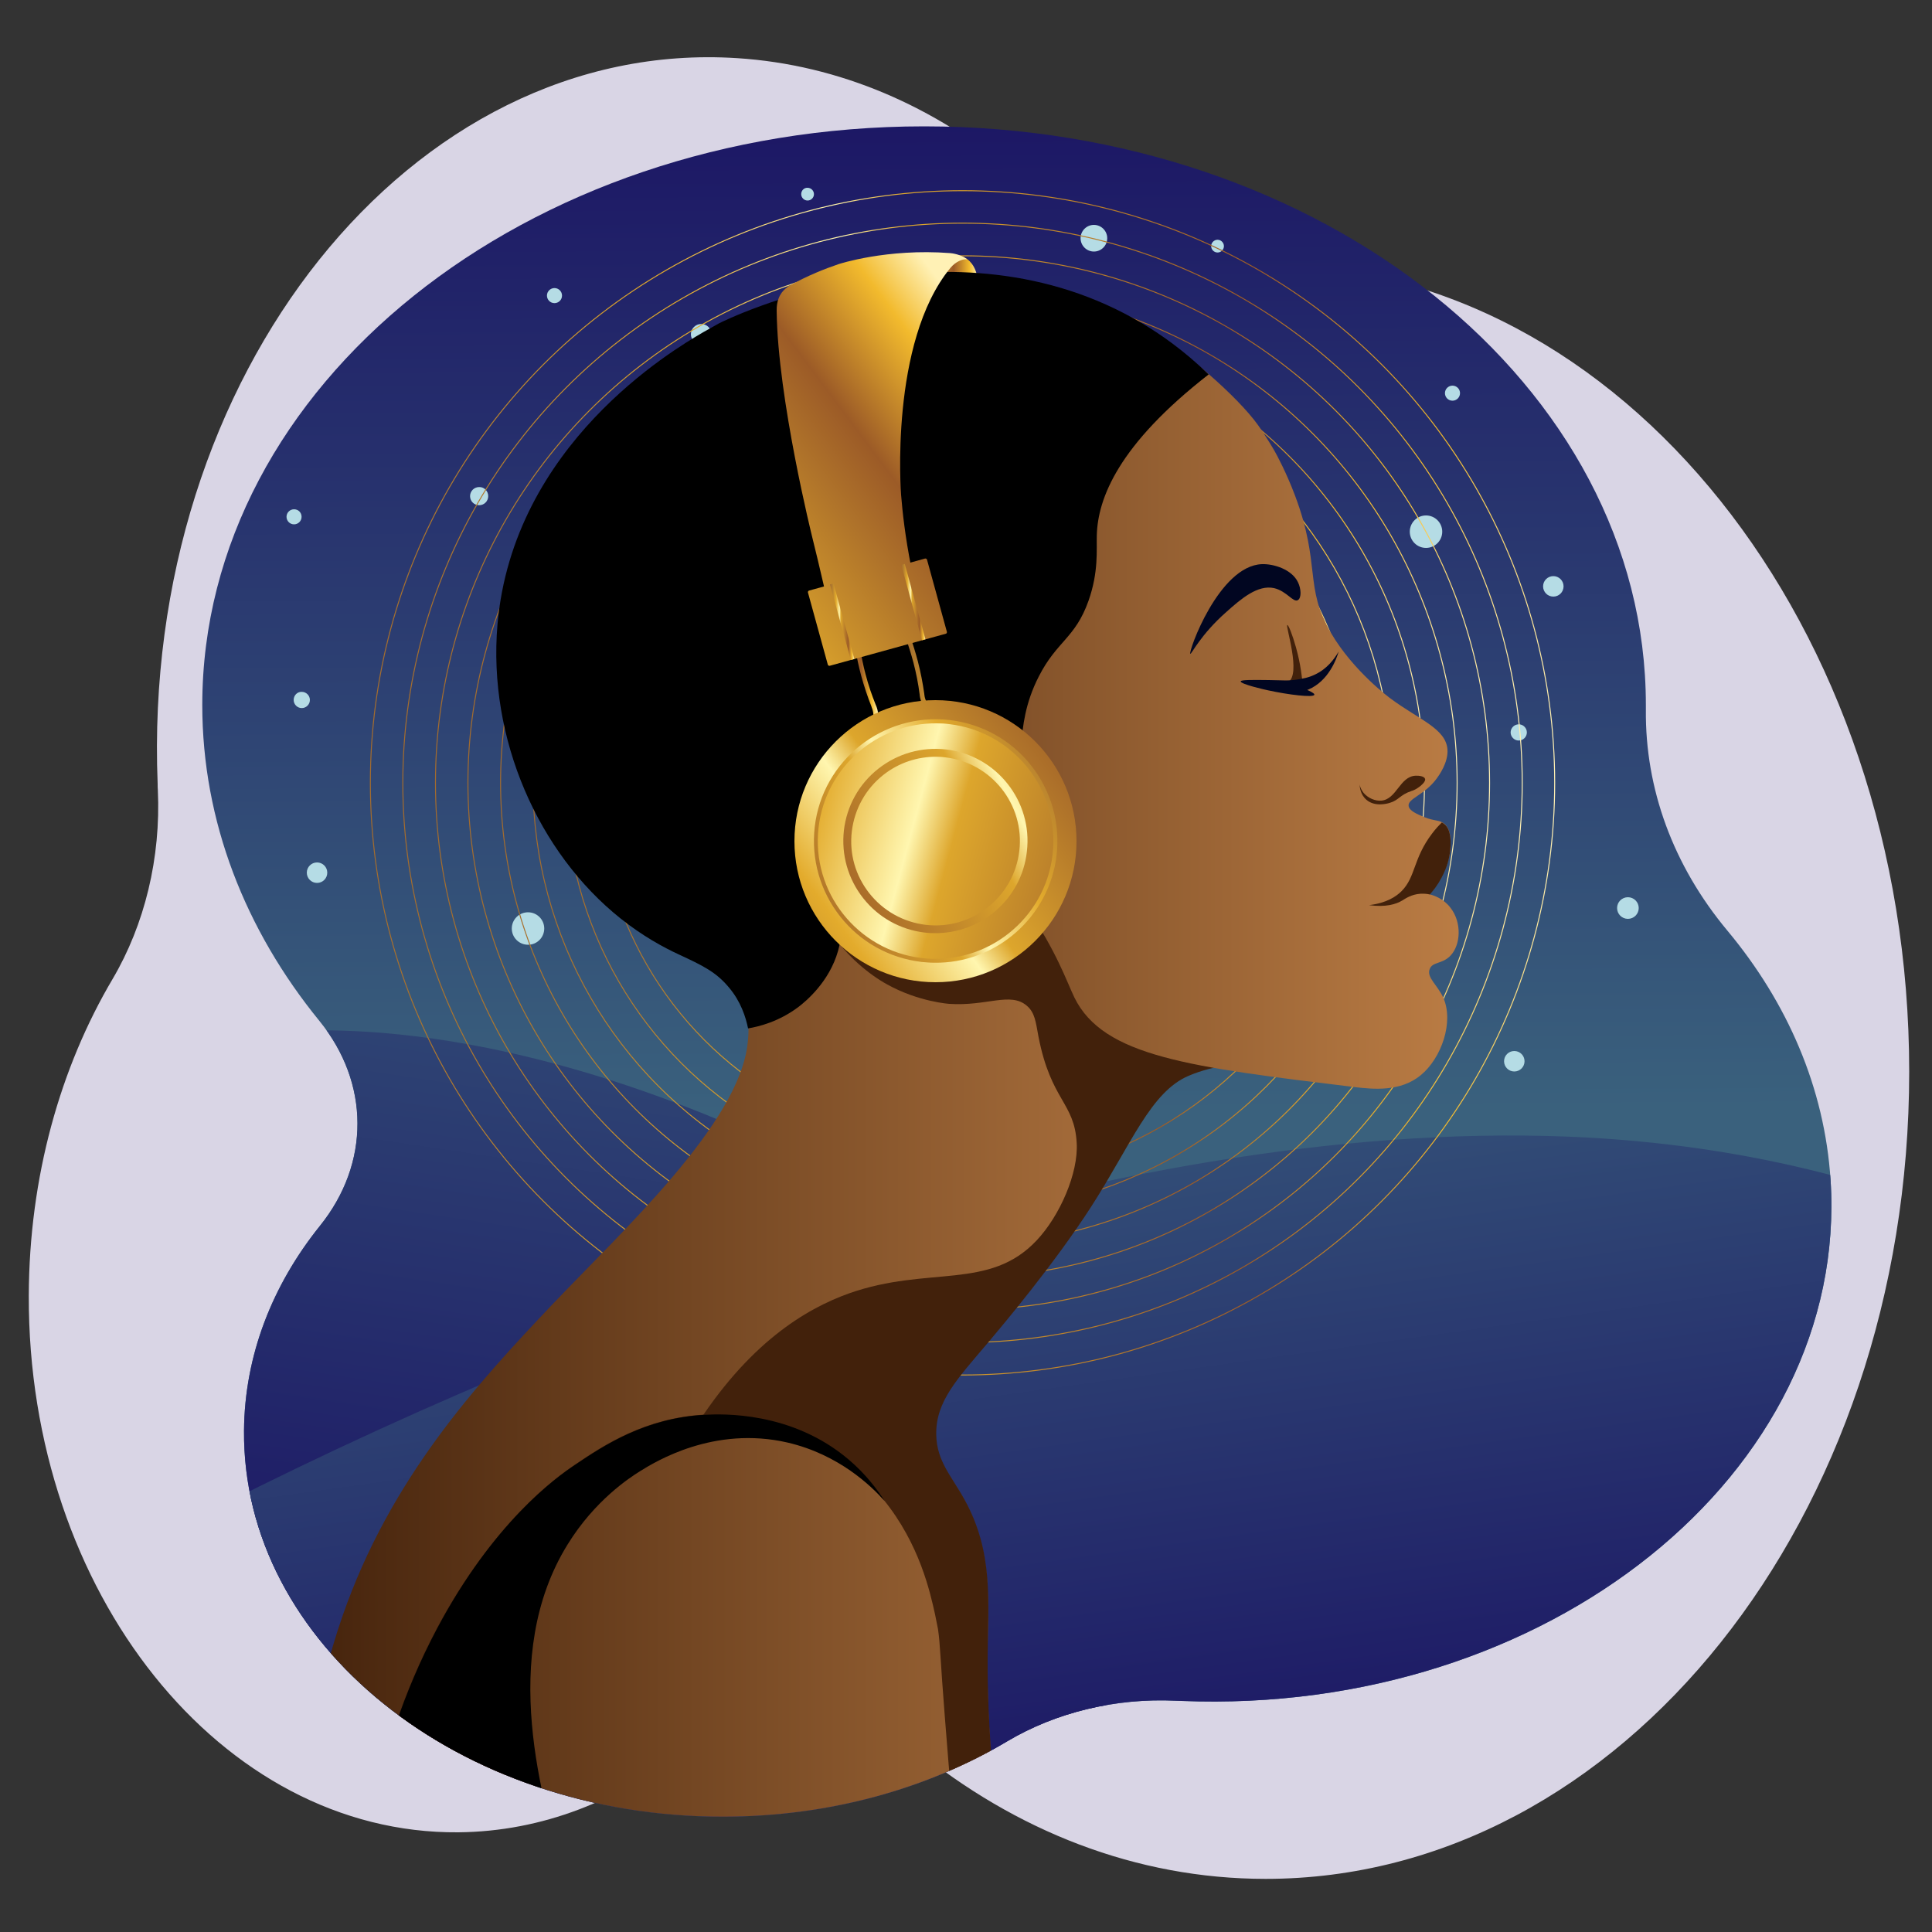 <?xml version="1.0" encoding="utf-8"?>
<!-- Generator: Adobe Illustrator 26.0.2, SVG Export Plug-In . SVG Version: 6.00 Build 0)  -->
<svg version="1.1" id="Layer_1" xmlns="http://www.w3.org/2000/svg" xmlns:xlink="http://www.w3.org/1999/xlink" x="0px" y="0px"
	 viewBox="0 0 1000 1000" style="enable-background:new 0 0 1000 1000;" xml:space="preserve">
<rect x="0" y="0" width="1000" height="1000" fill="#333333" stroke="none"/>
<style type="text/css">
	.st0{fill:#D9D5E5;}
	.st1{clip-path:url(#SVGID_00000054965348396176328100000006981260911141175976_);}
	
		.st2{clip-path:url(#SVGID_00000011014035848461647710000008341121039850774961_);fill:url(#SVGID_00000106132207140194349950000017895327815573321370_);}
	.st3{opacity:5.000000e-02;clip-path:url(#SVGID_00000011014035848461647710000008341121039850774961_);fill:#B5DCE5;}
	
		.st4{clip-path:url(#SVGID_00000011014035848461647710000008341121039850774961_);fill:url(#SVGID_00000079474240824947006360000005565155227863096500_);}
	
		.st5{clip-path:url(#SVGID_00000011014035848461647710000008341121039850774961_);fill:url(#SVGID_00000138532645662339101440000017724600656021354880_);}
	.st6{clip-path:url(#SVGID_00000011014035848461647710000008341121039850774961_);}
	.st7{fill:url(#SVGID_00000046325662344158666010000001343328375521583024_);}
	.st8{fill:#B5DCE5;}
	
		.st9{clip-path:url(#SVGID_00000054965348396176328100000006981260911141175976_);fill:none;stroke:url(#SVGID_00000011732734133951912660000004655786478759199153_);stroke-width:0.5;stroke-miterlimit:10;}
	
		.st10{clip-path:url(#SVGID_00000054965348396176328100000006981260911141175976_);fill:none;stroke:url(#SVGID_00000038385796392730763750000014241042223165884569_);stroke-width:0.5;stroke-miterlimit:10;}
	
		.st11{clip-path:url(#SVGID_00000054965348396176328100000006981260911141175976_);fill:none;stroke:url(#SVGID_00000035494451251617917590000013181578052184907156_);stroke-width:0.5;stroke-miterlimit:10;}
	
		.st12{clip-path:url(#SVGID_00000054965348396176328100000006981260911141175976_);fill:none;stroke:url(#SVGID_00000183243481453139796350000002082626818254035865_);stroke-width:0.5;stroke-miterlimit:10;}
	
		.st13{clip-path:url(#SVGID_00000054965348396176328100000006981260911141175976_);fill:none;stroke:url(#SVGID_00000065050249060982216630000004584263141765951420_);stroke-width:0.5;stroke-miterlimit:10;}
	
		.st14{clip-path:url(#SVGID_00000054965348396176328100000006981260911141175976_);fill:none;stroke:url(#SVGID_00000075869753509162428040000016083333002945989300_);stroke-width:0.5;stroke-miterlimit:10;}
	
		.st15{clip-path:url(#SVGID_00000054965348396176328100000006981260911141175976_);fill:none;stroke:url(#SVGID_00000011734150480887866170000003376380940543383440_);stroke-width:0.5;stroke-miterlimit:10;}
	
		.st16{clip-path:url(#SVGID_00000054965348396176328100000006981260911141175976_);fill:none;stroke:url(#SVGID_00000031890370905683391780000015698271396636146596_);stroke-width:0.5;stroke-miterlimit:10;}
	.st17{fill:url(#SVGID_00000119118801196834598070000014061448397293478064_);}
	.st18{fill:url(#SVGID_00000108309384993951069230000000933189798884313739_);}
	.st19{fill:#42210B;}
	.st20{fill:url(#SVGID_00000164495944909593284370000013609526090198490256_);}
	.st21{fill:#010621;}
	.st22{fill:#B8140F;}
	.st23{fill:#1E1517;}
	.st24{fill:url(#SVGID_00000007413932964642180900000016596945453713456573_);}
	.st25{fill:url(#SVGID_00000111873539771259933600000008781826104706448028_);}
	.st26{fill:url(#SVGID_00000054263570662230937590000013686884579356439997_);}
	.st27{fill:url(#SVGID_00000065774715878333435880000004652236323704431745_);}
	.st28{fill:url(#SVGID_00000060745116719482643230000018047450138836286080_);}
	.st29{fill:url(#SVGID_00000121976401760253747550000009922508404467538827_);}
	.st30{fill:url(#SVGID_00000077296301474801043340000013595895705447846274_);}
	.st31{fill:url(#SVGID_00000026867887106226807060000006960621113757655936_);}
	.st32{fill:url(#SVGID_00000172415541814600322350000004584723836047343747_);}
	.st33{fill:url(#SVGID_00000132785420859684172240000005213206853120627096_);}
</style>
<path class="st0" d="M655.1,972.5c-67.1,0-129.6-24.9-181.9-67.7c-35.8-29.3-82.1-29.4-118.1-0.4c-34,27.5-74.5,43.6-117.9,44
	C114.6,949.4,14.4,824.3,14.9,670.6c0.2-61.4,16.3-118.1,43.4-163.9C74.9,478.5,83.3,444,81.7,409c-0.1-1.1-0.1-2.2-0.1-3.3
	C73.1,194.2,213,19.2,381.6,30.1c52.9,3.4,102.1,24.9,143.5,59.7c37.6,31.5,81.9,47.7,127.1,47.2c0.9,0,1.9,0,2.8,0
	c184,0,333.2,187,333.2,417.7S839.1,972.5,655.1,972.5z"/>
<g>
	<defs>
		<path id="SVGID_1_" d="M104.7,364.9c0,60.3,22.3,116.5,60.6,163.5c26.2,32.2,26.3,73.8,0.3,106.1c-24.6,30.6-39,67-39.3,106
			c-0.9,110.2,111,200.2,248.4,199.8c54.9-0.1,105.6-14.6,146.6-39c25.2-15,56.1-22.5,87.4-21c1,0,2,0.1,2.9,0.1
			c189.1,7.6,345.6-118.1,335.9-269.7c-3.1-47.6-22.3-91.7-53.4-129c-28.2-33.8-42.6-73.6-42.2-114.3c0-0.8,0-1.7,0-2.5
			c0-165.4-167.3-299.5-373.6-299.5S104.7,199.5,104.7,364.9z"/>
	</defs>
	<clipPath id="SVGID_00000170240905338061224820000011197797925073779874_">
		<use xlink:href="#SVGID_1_"  style="overflow:visible;"/>
	</clipPath>
	<g style="clip-path:url(#SVGID_00000170240905338061224820000011197797925073779874_);">
		<defs>
			<path id="SVGID_00000118359906779769655800000015837994350107167395_" d="M494.6,997.3c-264.8,0-479.5-214.7-479.5-479.5
				S229.8,38.2,494.6,38.2s479.5,214.7,479.5,479.5S759.5,997.3,494.6,997.3z"/>
		</defs>
		<clipPath id="SVGID_00000160885391553244831360000006209803624833044150_">
			<use xlink:href="#SVGID_00000118359906779769655800000015837994350107167395_"  style="overflow:visible;"/>
		</clipPath>
		
			<linearGradient id="SVGID_00000061442719230812273660000011610147036635858827_" gradientUnits="userSpaceOnUse" x1="491.208" y1="42.522" x2="494.188" y2="575.982">
			<stop  offset="0" style="stop-color:#233F58"/>
			<stop  offset="0" style="stop-color:#1B1464"/>
			<stop  offset="1" style="stop-color:#3A617D"/>
		</linearGradient>
		
			<rect x="15.1" y="38.2" style="clip-path:url(#SVGID_00000160885391553244831360000006209803624833044150_);fill:url(#SVGID_00000061442719230812273660000011610147036635858827_);" width="957.6" height="956.6"/>
		
			<circle style="opacity:5.000000e-02;clip-path:url(#SVGID_00000160885391553244831360000006209803624833044150_);fill:#B5DCE5;" cx="1082" cy="50.1" r="93.8"/>
		
			<linearGradient id="SVGID_00000072961254352948754300000008817408570460981148_" gradientUnits="userSpaceOnUse" x1="251.142" y1="887.627" x2="333.098" y2="342.246">
			<stop  offset="0" style="stop-color:#233F58"/>
			<stop  offset="3.820090e-02" style="stop-color:#1B1464"/>
			<stop  offset="1" style="stop-color:#3A617D"/>
		</linearGradient>
		
			<path style="clip-path:url(#SVGID_00000160885391553244831360000006209803624833044150_);fill:url(#SVGID_00000072961254352948754300000008817408570460981148_);" d="
			M572.2,702V912H-8.6l-23.6-299.8c33.1-47.3,135.6-78.9,198.8-78.9C290.7,533.3,451.6,599.3,572.2,702z"/>
		
			<circle style="opacity:5.000000e-02;clip-path:url(#SVGID_00000160885391553244831360000006209803624833044150_);fill:#B5DCE5;" cx="1082" cy="50.1" r="69.6"/>
		
			<linearGradient id="SVGID_00000035508240980216399980000007274402043534123915_" gradientUnits="userSpaceOnUse" x1="594.215" y1="959.985" x2="528.65" y2="490.6">
			<stop  offset="0" style="stop-color:#233F58"/>
			<stop  offset="3.820090e-02" style="stop-color:#1B1464"/>
			<stop  offset="1" style="stop-color:#3A617D"/>
		</linearGradient>
		
			<path style="clip-path:url(#SVGID_00000160885391553244831360000006209803624833044150_);fill:url(#SVGID_00000035508240980216399980000007274402043534123915_);" d="
			M811.1,588.3C573.2,579,295.2,685.8,96.3,788.5v209.9h957.6V647.6C988.4,615.6,908.3,592.1,811.1,588.3z"/>
		
			<circle style="opacity:5.000000e-02;clip-path:url(#SVGID_00000160885391553244831360000006209803624833044150_);fill:#B5DCE5;" cx="1082" cy="50.1" r="49.9"/>
		<g style="clip-path:url(#SVGID_00000160885391553244831360000006209803624833044150_);">
			
				<radialGradient id="SVGID_00000159456689909275069450000001836207412011853479_" cx="1083.127" cy="49.463" r="68.569" gradientUnits="userSpaceOnUse">
				<stop  offset="1.753830e-03" style="stop-color:#FFFFFF"/>
				<stop  offset="0.999" style="stop-color:#B5DCE5"/>
			</radialGradient>
			<path style="fill:url(#SVGID_00000159456689909275069450000001836207412011853479_);" d="M1088.7,0.8c-0.6-0.1-1.2-0.1-1.8-0.2
				c13.6,10.5,21.4,27.7,19.1,45.9c-3.5,26.7-27.5,45.7-54.1,43.2c6.8,5.2,14.9,8.8,24,9.9c27.3,3.5,52.3-15.7,55.9-43
				S1116,4.3,1088.7,0.8z"/>
			<circle class="st8" cx="738.1" cy="275.2" r="8.4"/>
			<circle class="st8" cx="273.3" cy="480.6" r="8.4"/>
			<circle class="st8" cx="120.6" cy="475.9" r="8.4"/>
			<path class="st8" d="M368.2,173c0,2.9-2.4,5.3-5.3,5.3c-2.9,0-5.3-2.4-5.3-5.3c0-2.9,2.4-5.3,5.3-5.3
				C365.9,167.7,368.2,170,368.2,173z"/>
			<path class="st8" d="M252.7,256.8c0,2.6-2.1,4.7-4.7,4.7c-2.6,0-4.7-2.1-4.7-4.7c0-2.6,2.1-4.7,4.7-4.7
				C250.6,252,252.7,254.2,252.7,256.8z"/>
			<path class="st8" d="M781.9,379.1c0,2.3,1.9,4.2,4.2,4.2c2.3,0,4.2-1.9,4.2-4.2c0-2.3-1.9-4.2-4.2-4.2
				C783.8,374.9,781.9,376.8,781.9,379.1z"/>
			<path class="st8" d="M626.9,127.4c0,1.8,1.5,3.3,3.3,3.3s3.3-1.5,3.3-3.3c0-1.8-1.5-3.3-3.3-3.3S626.9,125.6,626.9,127.4z"/>
			<path class="st8" d="M414.7,100.5c0,1.8,1.5,3.3,3.3,3.3c1.8,0,3.3-1.5,3.3-3.3s-1.5-3.3-3.3-3.3
				C416.2,97.1,414.7,98.6,414.7,100.5z"/>
			<path class="st8" d="M152,362.3c0,2.3,1.9,4.2,4.2,4.2c2.3,0,4.2-1.9,4.2-4.2c0-2.3-1.9-4.2-4.2-4.2
				C153.9,358,152,359.9,152,362.3z"/>
			<path class="st8" d="M156.1,267.5c0,2.2-1.8,3.9-3.9,3.9c-2.2,0-3.9-1.8-3.9-3.9c0-2.2,1.8-3.9,3.9-3.9
				C154.4,263.6,156.1,265.3,156.1,267.5z"/>
			<path class="st8" d="M755.7,203.5c0,2.2-1.8,3.9-3.9,3.9c-2.2,0-3.9-1.8-3.9-3.9c0-2.2,1.8-3.9,3.9-3.9
				C753.9,199.6,755.7,201.3,755.7,203.5z"/>
			<path class="st8" d="M290.9,153c0,2.2-1.8,3.9-3.9,3.9c-2.2,0-3.9-1.8-3.9-3.9c0-2.2,1.8-3.9,3.9-3.9
				C289.1,149.1,290.9,150.8,290.9,153z"/>
			<path class="st8" d="M573.1,123.3c0,3.8-3.1,6.9-6.9,6.9c-3.8,0-6.9-3.1-6.9-6.9s3.1-6.9,6.9-6.9
				C570,116.4,573.1,119.5,573.1,123.3z"/>
			<circle class="st8" cx="783.8" cy="549.3" r="5.3"/>
			<circle class="st8" cx="804" cy="303.5" r="5.3"/>
			<circle class="st8" cx="164.1" cy="451.7" r="5.3"/>
			<path class="st8" d="M837,470c0,3.1,2.5,5.6,5.6,5.6s5.6-2.5,5.6-5.6c0-3.1-2.5-5.6-5.6-5.6S837,466.9,837,470z"/>
			<path class="st8" d="M720.4,479c0,3.1,2.5,5.6,5.6,5.6c3.1,0,5.6-2.5,5.6-5.6c0-3.1-2.5-5.6-5.6-5.6
				C722.9,473.5,720.4,476,720.4,479z"/>
		</g>
	</g>
	
		<linearGradient id="SVGID_00000007407206119163701770000008762787098379445395_" gradientUnits="userSpaceOnUse" x1="191.436" y1="405.204" x2="804.964" y2="405.204">
		<stop  offset="0" style="stop-color:#A26B2E"/>
		<stop  offset="0.1" style="stop-color:#B6802E"/>
		<stop  offset="0.25" style="stop-color:#E3AB2C"/>
		<stop  offset="0.39" style="stop-color:#FFF6AF"/>
		<stop  offset="0.45" style="stop-color:#DDA62C"/>
		<stop  offset="0.65" style="stop-color:#B0742A"/>
		<stop  offset="0.75" style="stop-color:#9C5B27"/>
		<stop  offset="0.91" style="stop-color:#F2BA2D"/>
		<stop  offset="1" style="stop-color:#FFF1B5"/>
	</linearGradient>
	
		<circle style="clip-path:url(#SVGID_00000170240905338061224820000011197797925073779874_);fill:none;stroke:url(#SVGID_00000007407206119163701770000008762787098379445395_);stroke-width:0.5;stroke-miterlimit:10;" cx="498.2" cy="405.2" r="306.5"/>
	
		<linearGradient id="SVGID_00000043448283886224512010000001931834495989514159_" gradientUnits="userSpaceOnUse" x1="208.278" y1="405.204" x2="788.122" y2="405.204">
		<stop  offset="0" style="stop-color:#A26B2E"/>
		<stop  offset="0.1" style="stop-color:#B6802E"/>
		<stop  offset="0.25" style="stop-color:#E3AB2C"/>
		<stop  offset="0.39" style="stop-color:#FFF6AF"/>
		<stop  offset="0.45" style="stop-color:#DDA62C"/>
		<stop  offset="0.65" style="stop-color:#B0742A"/>
		<stop  offset="0.75" style="stop-color:#9C5B27"/>
		<stop  offset="0.91" style="stop-color:#F2BA2D"/>
		<stop  offset="1" style="stop-color:#FFF1B5"/>
	</linearGradient>
	
		<circle style="clip-path:url(#SVGID_00000170240905338061224820000011197797925073779874_);fill:none;stroke:url(#SVGID_00000043448283886224512010000001931834495989514159_);stroke-width:0.5;stroke-miterlimit:10;" cx="498.2" cy="405.2" r="289.7"/>
	
		<linearGradient id="SVGID_00000015334110818486353180000002709672767243421571_" gradientUnits="userSpaceOnUse" x1="225.119" y1="405.204" x2="771.281" y2="405.204">
		<stop  offset="0" style="stop-color:#A26B2E"/>
		<stop  offset="0.1" style="stop-color:#B6802E"/>
		<stop  offset="0.25" style="stop-color:#E3AB2C"/>
		<stop  offset="0.39" style="stop-color:#FFF6AF"/>
		<stop  offset="0.45" style="stop-color:#DDA62C"/>
		<stop  offset="0.65" style="stop-color:#B0742A"/>
		<stop  offset="0.75" style="stop-color:#9C5B27"/>
		<stop  offset="0.91" style="stop-color:#F2BA2D"/>
		<stop  offset="1" style="stop-color:#FFF1B5"/>
	</linearGradient>
	
		<circle style="clip-path:url(#SVGID_00000170240905338061224820000011197797925073779874_);fill:none;stroke:url(#SVGID_00000015334110818486353180000002709672767243421571_);stroke-width:0.5;stroke-miterlimit:10;" cx="498.2" cy="405.2" r="272.8"/>
	
		<linearGradient id="SVGID_00000022537665846143858680000009576541700142805122_" gradientUnits="userSpaceOnUse" x1="241.961" y1="405.204" x2="754.439" y2="405.204">
		<stop  offset="0" style="stop-color:#A26B2E"/>
		<stop  offset="0.1" style="stop-color:#B6802E"/>
		<stop  offset="0.25" style="stop-color:#E3AB2C"/>
		<stop  offset="0.39" style="stop-color:#FFF6AF"/>
		<stop  offset="0.45" style="stop-color:#DDA62C"/>
		<stop  offset="0.65" style="stop-color:#B0742A"/>
		<stop  offset="0.75" style="stop-color:#9C5B27"/>
		<stop  offset="0.91" style="stop-color:#F2BA2D"/>
		<stop  offset="1" style="stop-color:#FFF1B5"/>
	</linearGradient>
	
		<circle style="clip-path:url(#SVGID_00000170240905338061224820000011197797925073779874_);fill:none;stroke:url(#SVGID_00000022537665846143858680000009576541700142805122_);stroke-width:0.5;stroke-miterlimit:10;" cx="498.2" cy="405.2" r="256"/>
	
		<linearGradient id="SVGID_00000091002603238592765110000007834570900808096417_" gradientUnits="userSpaceOnUse" x1="258.802" y1="405.204" x2="737.598" y2="405.204">
		<stop  offset="0" style="stop-color:#A26B2E"/>
		<stop  offset="0.1" style="stop-color:#B6802E"/>
		<stop  offset="0.25" style="stop-color:#E3AB2C"/>
		<stop  offset="0.39" style="stop-color:#FFF6AF"/>
		<stop  offset="0.45" style="stop-color:#DDA62C"/>
		<stop  offset="0.65" style="stop-color:#B0742A"/>
		<stop  offset="0.75" style="stop-color:#9C5B27"/>
		<stop  offset="0.91" style="stop-color:#F2BA2D"/>
		<stop  offset="1" style="stop-color:#FFF1B5"/>
	</linearGradient>
	
		<circle style="clip-path:url(#SVGID_00000170240905338061224820000011197797925073779874_);fill:none;stroke:url(#SVGID_00000091002603238592765110000007834570900808096417_);stroke-width:0.5;stroke-miterlimit:10;" cx="498.2" cy="405.2" r="239.1"/>
	
		<linearGradient id="SVGID_00000114056719780091875190000012834465768535444107_" gradientUnits="userSpaceOnUse" x1="275.643" y1="405.204" x2="720.756" y2="405.204">
		<stop  offset="0" style="stop-color:#A26B2E"/>
		<stop  offset="0.1" style="stop-color:#B6802E"/>
		<stop  offset="0.25" style="stop-color:#E3AB2C"/>
		<stop  offset="0.39" style="stop-color:#FFF6AF"/>
		<stop  offset="0.45" style="stop-color:#DDA62C"/>
		<stop  offset="0.65" style="stop-color:#B0742A"/>
		<stop  offset="0.75" style="stop-color:#9C5B27"/>
		<stop  offset="0.91" style="stop-color:#F2BA2D"/>
		<stop  offset="1" style="stop-color:#FFF1B5"/>
	</linearGradient>
	
		<circle style="clip-path:url(#SVGID_00000170240905338061224820000011197797925073779874_);fill:none;stroke:url(#SVGID_00000114056719780091875190000012834465768535444107_);stroke-width:0.5;stroke-miterlimit:10;" cx="498.2" cy="405.2" r="222.3"/>
	
		<linearGradient id="SVGID_00000181045957141203565690000015434854735684282261_" gradientUnits="userSpaceOnUse" x1="292.485" y1="405.204" x2="703.915" y2="405.204">
		<stop  offset="0" style="stop-color:#A26B2E"/>
		<stop  offset="0.1" style="stop-color:#B6802E"/>
		<stop  offset="0.25" style="stop-color:#E3AB2C"/>
		<stop  offset="0.39" style="stop-color:#FFF6AF"/>
		<stop  offset="0.45" style="stop-color:#DDA62C"/>
		<stop  offset="0.65" style="stop-color:#B0742A"/>
		<stop  offset="0.75" style="stop-color:#9C5B27"/>
		<stop  offset="0.91" style="stop-color:#F2BA2D"/>
		<stop  offset="1" style="stop-color:#FFF1B5"/>
	</linearGradient>
	
		<circle style="clip-path:url(#SVGID_00000170240905338061224820000011197797925073779874_);fill:none;stroke:url(#SVGID_00000181045957141203565690000015434854735684282261_);stroke-width:0.5;stroke-miterlimit:10;" cx="498.2" cy="405.2" r="205.5"/>
	
		<linearGradient id="SVGID_00000097486856530751253980000003375172021679191469_" gradientUnits="userSpaceOnUse" x1="309.326" y1="405.204" x2="687.074" y2="405.204">
		<stop  offset="0" style="stop-color:#A26B2E"/>
		<stop  offset="0.1" style="stop-color:#B6802E"/>
		<stop  offset="0.25" style="stop-color:#E3AB2C"/>
		<stop  offset="0.39" style="stop-color:#FFF6AF"/>
		<stop  offset="0.45" style="stop-color:#DDA62C"/>
		<stop  offset="0.65" style="stop-color:#B0742A"/>
		<stop  offset="0.75" style="stop-color:#9C5B27"/>
		<stop  offset="0.91" style="stop-color:#F2BA2D"/>
		<stop  offset="1" style="stop-color:#FFF1B5"/>
	</linearGradient>
	
		<circle style="clip-path:url(#SVGID_00000170240905338061224820000011197797925073779874_);fill:none;stroke:url(#SVGID_00000097486856530751253980000003375172021679191469_);stroke-width:0.5;stroke-miterlimit:10;" cx="498.2" cy="405.2" r="188.6"/>
	<g style="clip-path:url(#SVGID_00000170240905338061224820000011197797925073779874_);">
		
			<linearGradient id="SVGID_00000177482797931545000490000013062145144641341626_" gradientUnits="userSpaceOnUse" x1="455.547" y1="141.917" x2="506.282" y2="141.917">
			<stop  offset="0" style="stop-color:#A26B2E"/>
			<stop  offset="0.1" style="stop-color:#B6802E"/>
			<stop  offset="0.25" style="stop-color:#E3AB2C"/>
			<stop  offset="0.39" style="stop-color:#FFF6AF"/>
			<stop  offset="0.45" style="stop-color:#DDA62C"/>
			<stop  offset="0.65" style="stop-color:#B0742A"/>
			<stop  offset="0.75" style="stop-color:#9C5B27"/>
			<stop  offset="0.91" style="stop-color:#F2BA2D"/>
			<stop  offset="1" style="stop-color:#FFF1B5"/>
		</linearGradient>
		<path style="fill:url(#SVGID_00000177482797931545000490000013062145144641341626_);" d="M471.1,137.8c4.7-2.8,10.6-6.3,18.6-6.3
			c3.3,0,7.3,0,10.9,2.6c7.4,5.5,5.5,17.5,5.4,18.1c-16.8-0.2-33.6-0.5-50.4-0.7C461.2,144.3,467.2,140.1,471.1,137.8z"/>
		<g>
			
				<linearGradient id="SVGID_00000070825521909235551830000006865507101555225002_" gradientUnits="userSpaceOnUse" x1="146.205" y1="715.672" x2="659.479" y2="715.672">
				<stop  offset="0" style="stop-color:#42210B"/>
				<stop  offset="1" style="stop-color:#BA7C44"/>
			</linearGradient>
			<path style="fill:url(#SVGID_00000070825521909235551830000006865507101555225002_);" d="M659.5,548.7
				c-11.1-1.6-31.7-2.6-49.5,9.3c-8,5.4-13.1,11.8-18.6,18.6c-12.8,16.1-18.8,30.6-21.6,37.1c-7.4,16.8-24.5,38-58.7,80.4
				c-19.4,24.1-27.9,31.9-27.8,46.4c0,14.5,8.4,22.2,15.9,36c14.9,27.5,12.1,52.7,11.9,81.5c-0.3,32.8,2.8,82.4,15.5,160.8
				c-126.8,0-253.5,0-380.3,0c1.1-30.2,4.5-73.2,15.5-123.7c4.2-19.4,8.2-37.8,15.5-58.7c24.7-71.1,69.3-119.8,108.2-160.8
				c36.7-38.6,97.2-94.2,101.5-135.8c0.5-4.7,1.3-13-2.6-21.9c-7-15.9-22.6-19-48-36.1c-7.3-4.9-16.6-11.8-26.7-21.1
				c20.4-15.5,68.2-46.9,133.5-47.9C529.9,411.3,612.7,464.4,659.5,548.7z"/>
			<g>
				<path class="st19" d="M439.1,755.3c-29.5-25-65.5-23.6-74.5-23.1c-30.6,1.7-51.9,15.6-67.2,26c-41.3,27.9-67.1,76.8-71.2,84.5
					c-35.6,67-41.1,133.7-40.5,176c54.4,0,108.8,0,163.1-0.1c-1.2-10.9-4.8-27.4-16.8-41.5c-19-22.3-39.3-16.6-56.4-33.6
					c-30.9-30.9-9.7-96.6-6.4-107c4.4-13.6,17.9-55.5,59.8-79.9c11.3-6.6,39.7-23,75.2-14.8c30.1,6.9,47.8,27.6,53.5,35
					C454.1,771.1,448.2,763,439.1,755.3z"/>
				<path class="st19" d="M559.2,478.8c-60-51.7-84.5-95.7-111.4-88.3c-19.4,5.3-27.9,33.6-29.3,49.5c-3,33.1,21.4,58.9,40.8,69.6
					c16.3,9,32.1,10,32.1,10c19.3,1.3,31.5-6.3,40,0.9c4.3,3.6,4.7,8.5,6.1,16c6.5,33.4,18.6,33.9,19.8,55.1
					c0.9,15.5-8.6,37.5-20.7,50.4c-24.5,26.1-56.1,13-97,27.4c-22.8,8.1-52.6,26.1-80.7,70.8c3.6-1.9,9.1-4.4,16.3-5.4
					c5.2-0.7,13-0.9,24.7,3c36,11.9,57.5,38.5,57.5,38.5c18.6,23,24,47.7,26.6,59.4c0.7,3.3,1.4,7.1,1.5,7.5
					c1.2,8.1,1.2,16.1,3.5,44.9c2.9,37,4.4,56,8.4,77.1c2.4,12.5,6.6,31.1,14.3,53.4c5,0,10,0,15,0c-12.7-78.3-15.7-128-15.5-160.8
					c0.2-28.9,3.2-54.1-11.9-81.5c-6.8-12.4-14.4-19.8-14.7-33.6c-0.4-17.4,11.1-29.2,27-48c6.9-8.2,34.1-40.4,53.5-70.6
					c20.4-31.8,30.5-59,50.2-67.3c13.6-5.8,27.8-6.3,27.8-6.3c6.5-0.3,11.9,0.3,15.9,1C633.5,535.9,598,512.2,559.2,478.8z"/>
			</g>
			<path d="M331.1,761.6c-5.1,3.2-23.2,14.9-37.3,37.8c-35.7,57.6-13.2,132.7-1.2,172.9c5.9,19.9,12.6,35.9,17.4,46.5
				c-41.4,0-82.8,0-124.2,0c-0.6-42.3,4.9-109,40.5-176c29.1-54.7,61.3-77.9,71.2-84.5c15.3-10.3,36.5-24.3,67.2-26
				c9-0.5,45-1.9,74.5,23.1c9.1,7.7,15,15.8,18.7,21.5c-7-7.8-23.7-24-50.1-30.2C369.5,737.8,339.1,756.6,331.1,761.6z"/>
		</g>
		<g>
			<g>
				
					<linearGradient id="SVGID_00000055688508184044669740000018056519386108120991_" gradientUnits="userSpaceOnUse" x1="258.838" y1="353.444" x2="754.861" y2="353.444">
					<stop  offset="0" style="stop-color:#42210B"/>
					<stop  offset="1" style="stop-color:#BA7C44"/>
				</linearGradient>
				<path style="fill:url(#SVGID_00000055688508184044669740000018056519386108120991_);" d="M593,169.9
					c19.8,11,47.7,35.5,58.2,50.2c4.7,6.6,8.6,13.5,8.6,13.5c1.2,2.1,6.1,11.2,10.5,22.9c13.5,35.9,4.6,47.4,18.6,71.1
					c11.7,20,30.9,34,30.9,34c14.7,10.9,28.6,15.5,29.4,26.3c0.5,6.8-4.5,13.6-5.6,15.1c-6.3,8.6-15.1,10.3-14.5,14.2
					c0.4,2.5,4.2,4.1,8,5.7c5.6,2.3,8,1.3,10.6,3.6c2.8,2.5,3,6.4,3.1,9.3c0.5,12.2-7.5,23-10.8,27.1c2.2,0.6,7.2,2.2,10.8,7
					c5.9,7.6,5.3,19.1,0,24.7c-4.2,4.5-9.4,3.1-10.8,7c-1.7,4.3,4,8.2,7,14.7c5.7,12.7-1,31.5-11.6,40.2c-10.5,8.7-24.6,7.3-34,6.2
					c-85.8-10.4-130.3-15.8-145.3-46.4c-3.7-7.6-9.4-24.4-24.7-46.4c-3.7-5.3-7-9.6-9.3-12.4c-6.7-10.8-23.3-33.6-51.6-41.5
					c-42.9-12-96.2,14.9-124.6,69.3c-4.4-2.9-91.8-62.5-86.6-160.8c5.1-95.6,93.3-143.2,114.4-154.6
					C466.8,119.5,563.5,153.5,593,169.9z"/>
				<g>
					<path class="st21" d="M671.8,310.6c1.9-1.1,1.7-5.9,0-9.3c-3.2-6.6-12.5-9.5-18.6-9.3c-22.4,0.8-38.3,45.7-37.1,46.4
						c0.6,0.3,5.3-9.9,18.6-21.6c7.8-7,16.3-14.2,24.7-12.4C666,305.9,669.4,312.1,671.8,310.6z"/>
					<path class="st19" d="M703.7,406c0.1,1.3,0.4,5.3,3.6,8c4.3,3.7,10.6,2,11.9,1.6c4.9-1.4,5.2-4.1,11.4-6.2
						c0.4-0.1,2.2-0.7,4-2.1c0.7-0.5,3.5-2.7,3-4.2c-0.4-1.3-3.1-1.7-4.9-1.6c-8.2,0.4-9.8,12.2-17.7,12.9c-3.2,0.3-6.9-1.3-9.2-4
						C704.5,408.8,703.9,407.1,703.7,406z"/>
					<g>
						<path class="st19" d="M674.4,356.1c-0.4-5.1-1.2-12.5-3.6-21c-1.9-6.8-3.9-11.7-4.5-11.6c-1.1,0.3,7.4,25.4,0.4,29.6
							c-0.4,0.3-1,0.5-7.7,0.2c-7.4-0.3-12.4-0.9-12.4-0.8c0,0.1,10.9,1.5,19,2.5C666.5,355.1,673.6,356,674.4,356.1z"/>
						<path class="st21" d="M656.8,352c7.4,0.1,9.8,0.5,14.7-0.3c2.6-0.4,5.7-0.9,9-2.5c6.3-2.9,10.1-8,12.4-12
							c-1.1,3.8-5.2,15.3-15.7,19.7c-0.2,0.1-0.4,0.1-0.6,0.2c3.2,1.4,3.8,2.1,3.7,2.5c-0.4,1.6-13.5,0-24-2.3
							c-1.1-0.2-14.3-3.2-14.1-4.6C642.1,351.8,648.7,351.9,656.8,352z"/>
					</g>
					<g>
						<path class="st19" d="M746.3,425.7c0.4,0.2,1,0.6,1.7,1.2c1.5,1.5,2,3.2,2.2,4c1.6,5.8-0.3,13.6-0.3,13.6
							c-0.4,1.9-2.1,8.2-7,15c-1.1,1.5-2.1,2.6-2.8,3.5c-1.1-0.3-2.8-0.5-4.9-0.4c-4.6,0.3-7.8,2.5-9.4,3.5
							c-3.2,1.9-8.4,3.6-17.2,2.4c9.2-1.1,14.1-4.5,16.9-7.3c7.3-7.4,5.9-16.8,15.7-29.7C743.2,428.8,745.1,426.9,746.3,425.7z"/>
					</g>
				</g>
			</g>
			<g>
				<path d="M257.5,323.2c8.1-93,90.3-141.8,106.4-151.2c3.5-2,6.2-3.5,8-4.5c3.7-2,120.4-59.2,219.5,0c8.6,5.1,20.9,13.4,34.2,26.3
					c-46.8,36.4-57.4,64.2-57.9,83.3c-0.2,7.5,1,18.9-4.3,33.9c-6.9,19.4-16.4,20.8-25.7,39.1c-14.3,27.8-5,49-14.8,52.7
					c-10.5,3.9-19.5-21-45.5-24.8c-12.7-1.9-29.4,1.1-39.6,11.9c-13.6,14.3-10.9,38.2-8.6,58.7c2.6,23.5,8.7,28.9,4.6,43.5
					c-4.6,16.3-16.9,26.3-20.4,29c-10.3,7.8-20.8,10.3-26.2,11.2c-1.2-5.8-3.7-13.9-10-21.3c-6.6-7.9-13.4-11.2-25.9-17
					c-7.8-3.6-18.7-9.5-30.1-18.6C278.8,441.6,252.4,382.5,257.5,323.2z"/>
			</g>
			<g>
				<path class="st22" d="M519.2,411.5c-6.5-19.9-30.2-28.1-32.6-28.9c-2.9-1-31.9-10.1-48.8,7.3c-17.5,18-6.3,48.2-4.6,52.7
					c9.9,26.5,33.9,37.2,40.4,40c20.6,9.1,54.1,13.4,64.7-2.3c4.8-7,5.4-18.6,1.1-26.5c-3.8-6.9-8.8-5.9-13.8-13.2
					C518.5,430.4,523,422.9,519.2,411.5z"/>
				<g>
					<path class="st23" d="M511.3,415.6c4.4,6.1,0.6,11.3,2.6,19.9c2.7,11.2,12.5,14.6,10.8,18.6c-1.8,4-12.6,2.6-15.2,2.3
						c-10.8-1.4-25.2-7.4-25.1-14.2c0.1-4.5,6.6-4.2,12.3-13.2c5.5-8.6,4.5-16.6,8.4-17.4C508,411,510.9,415,511.3,415.6z"/>
					<path class="st23" d="M478.2,451.8c1.8-1.3-5.2-9.1-2.7-16.1c2.7-7.6,13.4-5.4,18-13.7c4.7-8.6-1.8-20.1-2.2-20.8
						c-7.4-12.6-22.6-12.7-23.9-12.7c-11,0.1-20.6,6.9-25.4,15.3c-10.4,18.4,4,41.5,4.5,41.4c0.4-0.1-8.3-17.8-0.8-31.7
						c0.7-1.2,5.3-9.5,14.4-11.3c6.5-1.3,15,0.8,16.4,5.4c1.3,4.7-6.2,7.1-9.1,17.7c-0.3,1.1-3,11.4,2.3,19.8
						C472.3,449.5,476.9,452.8,478.2,451.8z"/>
					<path class="st23" d="M507.1,470.9c-0.1,1-14.1,2.4-27.8-4c-16.3-7.6-24.9-22.8-24.1-23.6c0.7-0.7,9.6,12,27.8,20.3
						C496.5,469.9,507.2,470,507.1,470.9z"/>
				</g>
			</g>
		</g>
		<g>
			<g>
				
					<linearGradient id="SVGID_00000138547930104316085100000013933146683590676125_" gradientUnits="userSpaceOnUse" x1="419.284" y1="397.147" x2="454.452" y2="397.147">
					<stop  offset="0" style="stop-color:#A26B2E"/>
					<stop  offset="0.1" style="stop-color:#B6802E"/>
					<stop  offset="0.25" style="stop-color:#E3AB2C"/>
					<stop  offset="0.39" style="stop-color:#FFF6AF"/>
					<stop  offset="0.45" style="stop-color:#DDA62C"/>
					<stop  offset="0.65" style="stop-color:#B0742A"/>
					<stop  offset="0.75" style="stop-color:#9C5B27"/>
					<stop  offset="0.91" style="stop-color:#F2BA2D"/>
					<stop  offset="1" style="stop-color:#FFF1B5"/>
				</linearGradient>
				<path style="fill:url(#SVGID_00000138547930104316085100000013933146683590676125_);" d="M428.2,459
					c-3.4-6.1-13.8-27.6-6.1-48.8c4.1-11.3,12.7-20.5,14.4-22.2c3.5-3.6,7.3-6.8,11.5-9.5c1.1-0.9,2.7-2.4,3.5-4.7
					c1.3-3.6,0.1-6.7-0.4-7.9l0-0.1c-2.1-5.3-3.9-10.7-5.4-16.2c-1.2-4.6-2.2-9.2-3-13.9l2.4-0.4c0.8,4.6,1.7,9.2,2.9,13.7
					c1.4,5.4,3.2,10.7,5.3,15.9c0.7,1.5,2.1,5.3,0.5,9.7c-1,2.9-3,4.8-4.4,5.8l-0.1,0c-4,2.6-7.8,5.7-11.1,9.2
					c-1.6,1.7-9.9,10.5-13.8,21.3c-7.4,20.2,2.6,40.9,5.9,46.8L428.2,459z"/>
				
					<linearGradient id="SVGID_00000162320313163115235140000006665262862954306710_" gradientUnits="userSpaceOnUse" x1="468.701" y1="378.962" x2="544.118" y2="378.962">
					<stop  offset="0" style="stop-color:#A26B2E"/>
					<stop  offset="0.1" style="stop-color:#B6802E"/>
					<stop  offset="0.25" style="stop-color:#E3AB2C"/>
					<stop  offset="0.39" style="stop-color:#FFF6AF"/>
					<stop  offset="0.45" style="stop-color:#DDA62C"/>
					<stop  offset="0.65" style="stop-color:#B0742A"/>
					<stop  offset="0.75" style="stop-color:#9C5B27"/>
					<stop  offset="0.91" style="stop-color:#F2BA2D"/>
					<stop  offset="1" style="stop-color:#FFF1B5"/>
				</linearGradient>
				<path style="fill:url(#SVGID_00000162320313163115235140000006665262862954306710_);" d="M544.1,429.1c0-7-1.5-30.8-18.7-45.5
					c-9.1-7.8-21.1-11.6-23.4-12.3c-4.8-1.4-9.7-2.3-14.7-2.6c-1.4-0.2-3.5-0.8-5.4-2.4c-2.9-2.5-3.4-5.8-3.5-7.1l0-0.1
					c-0.8-5.6-1.9-11.3-3.3-16.7c-1.2-4.6-2.6-9.1-4.2-13.6l-2.3,0.8c1.6,4.4,3,8.9,4.2,13.4c1.4,5.4,2.5,10.9,3.2,16.4
					c0.1,1.6,0.8,5.7,4.3,8.7c2.4,2,4.9,2.7,6.7,3l0.1,0c4.8,0.3,9.6,1.2,14.2,2.5c2.2,0.7,13.8,4.3,22.5,11.8
					c16.4,14,17.8,37,17.8,43.7L544.1,429.1z"/>
			</g>
			<g>
				
					<linearGradient id="SVGID_00000067924666325369876340000007118062506812211134_" gradientUnits="userSpaceOnUse" x1="366.906" y1="523.136" x2="624.656" y2="330.331">
					<stop  offset="0" style="stop-color:#A26B2E"/>
					<stop  offset="0.1" style="stop-color:#B6802E"/>
					<stop  offset="0.25" style="stop-color:#E3AB2C"/>
					<stop  offset="0.39" style="stop-color:#FFF6AF"/>
					<stop  offset="0.45" style="stop-color:#DDA62C"/>
					<stop  offset="0.65" style="stop-color:#B0742A"/>
					<stop  offset="0.75" style="stop-color:#9C5B27"/>
					<stop  offset="0.91" style="stop-color:#F2BA2D"/>
					<stop  offset="1" style="stop-color:#FFF1B5"/>
				</linearGradient>
				<circle style="fill:url(#SVGID_00000067924666325369876340000007118062506812211134_);" cx="484.2" cy="435.4" r="73"/>
				<g>
					
						<linearGradient id="SVGID_00000019672139676317520040000001429251496292000153_" gradientUnits="userSpaceOnUse" x1="333.991" y1="394.791" x2="686.503" y2="489.864">
						<stop  offset="0" style="stop-color:#A26B2E"/>
						<stop  offset="0.1" style="stop-color:#B6802E"/>
						<stop  offset="0.25" style="stop-color:#E3AB2C"/>
						<stop  offset="0.39" style="stop-color:#FFF6AF"/>
						<stop  offset="0.45" style="stop-color:#DDA62C"/>
						<stop  offset="0.65" style="stop-color:#B0742A"/>
						<stop  offset="0.75" style="stop-color:#9C5B27"/>
						<stop  offset="0.91" style="stop-color:#F2BA2D"/>
						<stop  offset="1" style="stop-color:#FFF1B5"/>
					</linearGradient>
					<circle style="fill:url(#SVGID_00000019672139676317520040000001429251496292000153_);" cx="484.3" cy="435.3" r="62"/>
					
						<linearGradient id="SVGID_00000071560416570485312280000010417773946271073718_" gradientUnits="userSpaceOnUse" x1="564.284" y1="389.714" x2="351.447" y2="511">
						<stop  offset="0" style="stop-color:#A26B2E"/>
						<stop  offset="0.1" style="stop-color:#B6802E"/>
						<stop  offset="0.25" style="stop-color:#E3AB2C"/>
						<stop  offset="0.39" style="stop-color:#FFF6AF"/>
						<stop  offset="0.45" style="stop-color:#DDA62C"/>
						<stop  offset="0.65" style="stop-color:#B0742A"/>
						<stop  offset="0.75" style="stop-color:#9C5B27"/>
						<stop  offset="0.91" style="stop-color:#F2BA2D"/>
						<stop  offset="1" style="stop-color:#FFF1B5"/>
					</linearGradient>
					<path style="fill:url(#SVGID_00000071560416570485312280000010417773946271073718_);" d="M483.5,498.3c-2.2,0-4.3-0.2-6.5-0.4
						c-16.7-2-31.7-10.3-42.1-23.5c-10.4-13.2-15.1-29.7-13.2-46.4c4-34.5,35.4-59.3,69.9-55.3c16.7,2,31.7,10.3,42.1,23.5
						c10.4,13.2,15.1,29.7,13.2,46.4C543.1,474.9,515.3,498.8,483.5,498.3z M485,374.4c-30.8-0.4-57.7,22.6-61.3,53.9
						c-3.9,33.4,20.1,63.7,53.5,67.6c33.4,3.9,63.7-20.1,67.6-53.5c3.9-33.4-20.1-63.7-53.5-67.6C489.2,374.5,487.1,374.4,485,374.4
						z"/>
				</g>
				
					<linearGradient id="SVGID_00000120551595907100197240000010347134004150271636_" gradientUnits="userSpaceOnUse" x1="632.677" y1="356.787" x2="352.602" y2="504.942">
					<stop  offset="0" style="stop-color:#A26B2E"/>
					<stop  offset="0.1" style="stop-color:#B6802E"/>
					<stop  offset="0.25" style="stop-color:#E3AB2C"/>
					<stop  offset="0.39" style="stop-color:#FFF6AF"/>
					<stop  offset="0.45" style="stop-color:#DDA62C"/>
					<stop  offset="0.65" style="stop-color:#B0742A"/>
					<stop  offset="0.75" style="stop-color:#9C5B27"/>
					<stop  offset="0.91" style="stop-color:#F2BA2D"/>
					<stop  offset="1" style="stop-color:#FFF1B5"/>
				</linearGradient>
				<path style="fill:url(#SVGID_00000120551595907100197240000010347134004150271636_);" d="M483.6,483c-1.6,0-3.3-0.1-4.9-0.3
					c-12.7-1.5-24-7.8-31.9-17.8c-7.9-10-11.4-22.5-10-35.1c1.5-12.7,7.8-24,17.8-31.9c10-7.9,22.5-11.4,35.1-10
					c26.1,3.1,44.9,26.8,41.8,52.9l0,0C528.8,465.3,507.8,483.3,483.6,483z M484.8,391.7c-10-0.1-19.6,3.1-27.6,9.4
					c-9.1,7.2-14.9,17.6-16.3,29.2c-1.4,11.6,1.9,23,9.1,32.1c7.2,9.1,17.6,14.9,29.2,16.3c23.9,2.8,45.6-14.4,48.4-38.3l0,0
					c2.8-23.9-14.4-45.6-38.3-48.4C487.8,391.8,486.3,391.7,484.8,391.7z"/>
			</g>
			
				<linearGradient id="SVGID_00000046332927158490116660000004788633262217885062_" gradientUnits="userSpaceOnUse" x1="248.195" y1="364.438" x2="505.945" y2="171.632">
				<stop  offset="0" style="stop-color:#A26B2E"/>
				<stop  offset="0.1" style="stop-color:#B6802E"/>
				<stop  offset="0.25" style="stop-color:#E3AB2C"/>
				<stop  offset="0.39" style="stop-color:#FFF6AF"/>
				<stop  offset="0.45" style="stop-color:#DDA62C"/>
				<stop  offset="0.65" style="stop-color:#B0742A"/>
				<stop  offset="0.75" style="stop-color:#9C5B27"/>
				<stop  offset="0.91" style="stop-color:#F2BA2D"/>
				<stop  offset="1" style="stop-color:#FFF1B5"/>
			</linearGradient>
			<path style="fill:url(#SVGID_00000046332927158490116660000004788633262217885062_);" d="M404.6,151.5c-1,1.4-2.7,4.2-2.6,9.4
				c0.5,45.4,18.5,117.5,18.5,117.5c1.4,5.6,3.8,15.5,6.7,28.1c14.8-4.2,29.7-8.5,44.5-12.7c-3.2-15.9-4.6-29-5.3-37.7
				c0,0-6.2-78.8,25.5-117.4c2.8-3.4,6.1-4.2,6.1-4.2c1-0.3,1.9-0.3,2.6-0.3c-0.6-0.4-1.4-1-2.5-1.5c0,0-2.8-1.4-6.4-1.7
				c-32.8-2.5-57.6,5.7-57.6,5.7c-6.8,2.3-15.9,5.8-26.1,11.5C407.1,148.9,405.8,149.9,404.6,151.5z"/>
			<g>
				
					<linearGradient id="SVGID_00000116193656434261533720000018320242750891952792_" gradientUnits="userSpaceOnUse" x1="299.249" y1="432.689" x2="556.999" y2="239.884">
					<stop  offset="0" style="stop-color:#A26B2E"/>
					<stop  offset="0.1" style="stop-color:#B6802E"/>
					<stop  offset="0.25" style="stop-color:#E3AB2C"/>
					<stop  offset="0.39" style="stop-color:#FFF6AF"/>
					<stop  offset="0.45" style="stop-color:#DDA62C"/>
					<stop  offset="0.65" style="stop-color:#B0742A"/>
					<stop  offset="0.75" style="stop-color:#9C5B27"/>
					<stop  offset="0.91" style="stop-color:#F2BA2D"/>
					<stop  offset="1" style="stop-color:#FFF1B5"/>
				</linearGradient>
				<path style="fill:url(#SVGID_00000116193656434261533720000018320242750891952792_);" d="M489.6,328l-60.1,16.6
					c-0.4,0.1-0.8-0.1-1-0.5l-10.3-37.4c-0.1-0.4,0.1-0.8,0.5-1l60.1-16.6c0.4-0.1,0.8,0.1,1,0.5l10.3,37.4
					C490.2,327.4,490,327.9,489.6,328z"/>
				
					<linearGradient id="SVGID_00000154385275908669865900000017766501286098513563_" gradientUnits="userSpaceOnUse" x1="429.6" y1="321.811" x2="442.168" y2="321.811">
					<stop  offset="0" style="stop-color:#A26B2E"/>
					<stop  offset="0.1" style="stop-color:#B6802E"/>
					<stop  offset="0.25" style="stop-color:#E3AB2C"/>
					<stop  offset="0.39" style="stop-color:#FFF6AF"/>
					<stop  offset="0.45" style="stop-color:#DDA62C"/>
					<stop  offset="0.65" style="stop-color:#B0742A"/>
					<stop  offset="0.75" style="stop-color:#9C5B27"/>
					<stop  offset="0.91" style="stop-color:#F2BA2D"/>
					<stop  offset="1" style="stop-color:#FFF1B5"/>
				</linearGradient>
				<polygon style="fill:url(#SVGID_00000154385275908669865900000017766501286098513563_);" points="442.2,341.1 440.4,341.6 
					429.6,302.5 431.4,302 				"/>
				
					<linearGradient id="SVGID_00000120538133115771529000000008013271489620667063_" gradientUnits="userSpaceOnUse" x1="466.453" y1="311.653" x2="479.023" y2="311.653">
					<stop  offset="0" style="stop-color:#A26B2E"/>
					<stop  offset="0.1" style="stop-color:#B6802E"/>
					<stop  offset="0.25" style="stop-color:#E3AB2C"/>
					<stop  offset="0.39" style="stop-color:#FFF6AF"/>
					<stop  offset="0.45" style="stop-color:#DDA62C"/>
					<stop  offset="0.65" style="stop-color:#B0742A"/>
					<stop  offset="0.75" style="stop-color:#9C5B27"/>
					<stop  offset="0.91" style="stop-color:#F2BA2D"/>
					<stop  offset="1" style="stop-color:#FFF1B5"/>
				</linearGradient>
				<polygon style="fill:url(#SVGID_00000120538133115771529000000008013271489620667063_);" points="479,330.9 477.2,331.4 
					466.5,292.4 468.3,291.9 				"/>
			</g>
		</g>
	</g>
</g>
</svg>
